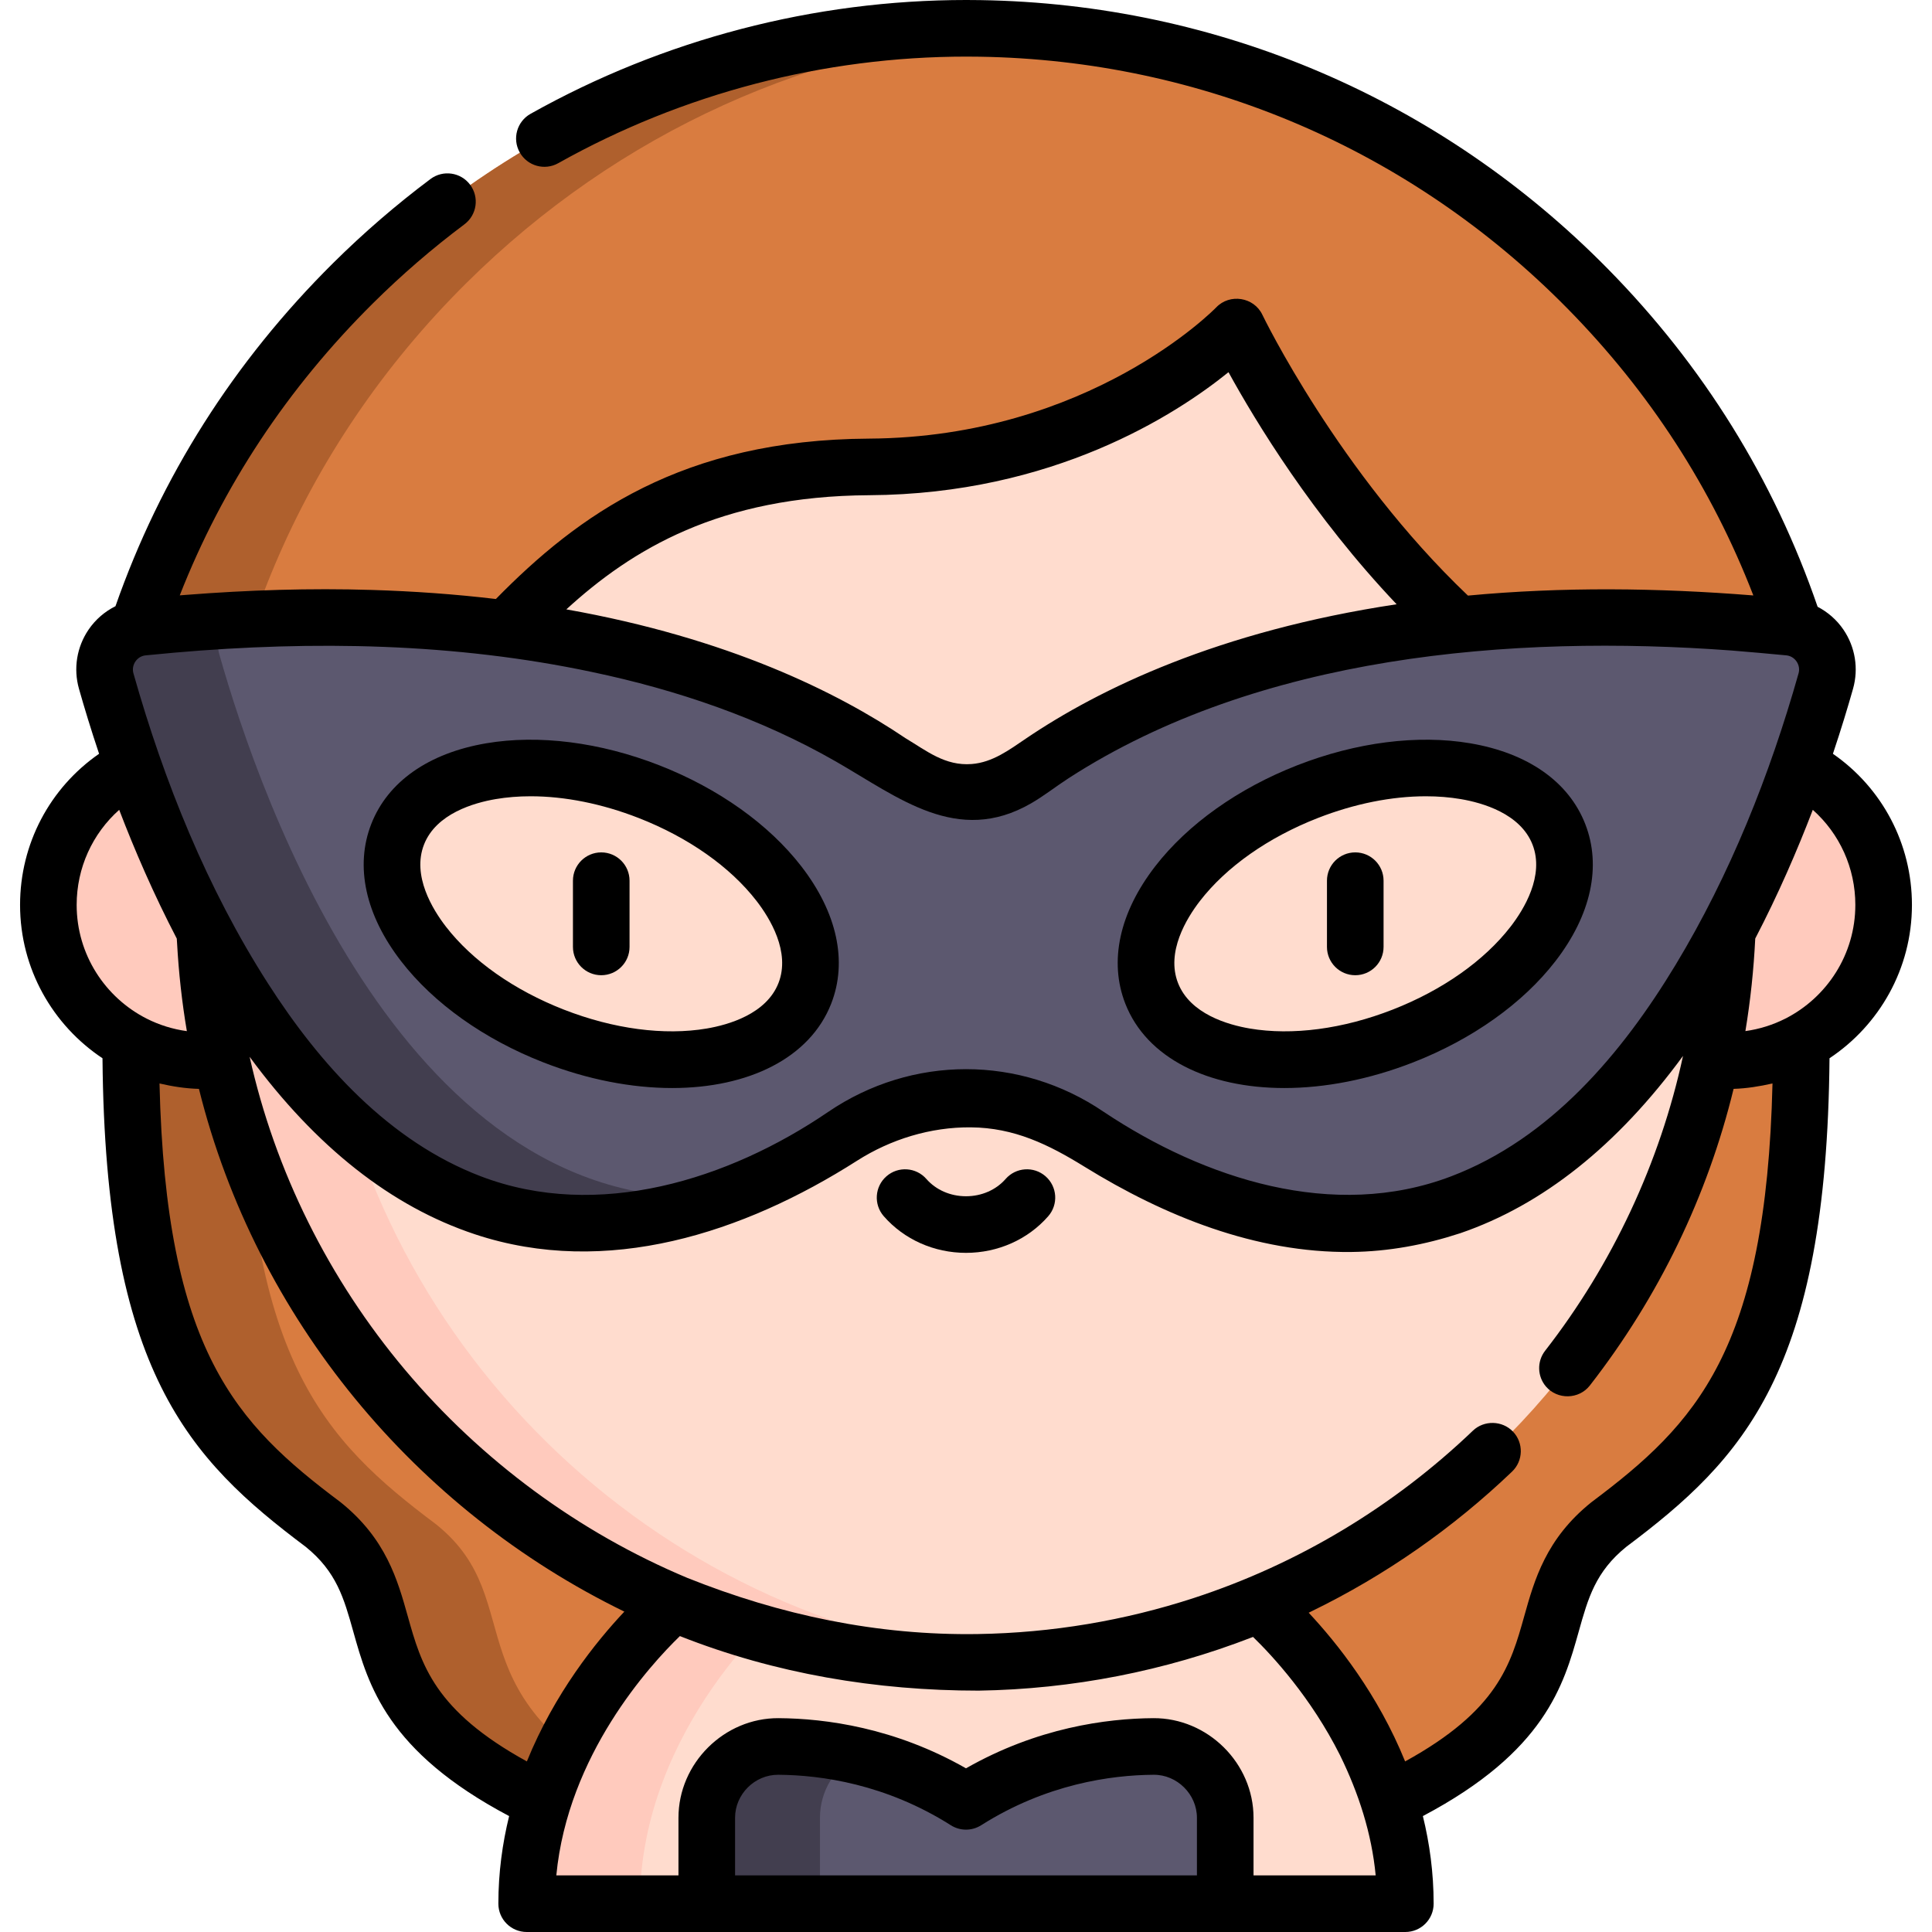 <svg id="Capa_1" enable-background="new 0 0 512 512" height="20" viewBox="0 0 512 512" width="20" xmlns="http://www.w3.org/2000/svg"><path d="m24.847 239.972v-2.633c.341-61.022 24.74-118.655 68.701-162.283 43.899-43.564 101.626-67.556 162.548-67.556 1.211 0 2.4.009 3.613.029 60.968.961 118.13 25.43 160.96 68.899 42.876 43.517 66.489 101.131 66.489 162.228z" fill="#d97c40"/><path d="m54.847 237.339c.341-61.022 24.74-118.655 68.702-162.283 40.312-40.006 92.289-63.49 147.69-67.063-3.827-.248-7.671-.405-11.53-.466-1.213-.02-2.402-.028-3.613-.028-60.921 0-118.648 23.992-162.547 67.557-43.962 43.627-68.361 101.26-68.702 162.283v2.633l30-.085v-2.548z" fill="#af602d"/><path d="m477.357 276.218c0 83.676-20.993 105.294-50.979 127.783-25.906 20.833-1.709 46.249-58.204 73.374h-224.35c-56.495-27.124-32.298-52.541-58.204-73.374-29.985-22.489-50.979-44.107-50.979-127.783z" fill="#d97c40"/><path d="m115.621 404.002c-29.985-22.489-50.979-44.107-50.979-127.783h-30c0 83.676 20.993 105.294 50.979 127.783 25.906 20.833 1.709 46.25 58.204 73.374h30c-56.495-27.125-32.298-52.541-58.204-73.374z" fill="#af602d"/><path d="m333.654 425.086h-155.308s-38.774 32.113-38.774 79.414h47.73l68.7-8.771 68.697 8.771h47.729c0-47.3-38.774-79.414-38.774-79.414z" fill="#ffdcce"/><path d="m208.346 425.086h-30s-38.774 32.113-38.774 79.414h30c0-47.3 38.774-79.414 38.774-79.414z" fill="#ffcabd"/><circle cx="457.906" cy="239.809" fill="#ffcabd" r="41.277"/><path d="m406.81 182.026c-49.865-34.208-79.053-95.408-79.053-95.408s-34.756 36.755-97.453 37.118-87.912 34.438-110.401 58.29l-52.785-14.114c-8.281 21.72-12.889 45.174-13.025 69.59v2.306c.621 111.215 93.95 202.484 205.154 200.731 110.014-1.735 198.662-91.457 198.662-201.884 0-19.661-2.824-38.661-8.065-56.63h-43.034z" fill="#ffdcce"/><path d="m85.989 266.008c5.861-7.127 9.381-16.252 9.381-26.2 0-10.1-3.633-19.348-9.656-26.522 1.688-13.102 4.661-25.829 8.784-38.054l-27.38-7.321c-3.788 9.935-6.796 20.235-8.971 30.82-1.334-.13-2.686-.2-4.054-.2-22.796 0-41.277 18.48-41.277 41.276s18.48 41.277 41.277 41.277c1.529 0 3.037-.09 4.523-.252 19.956 91.754 103.468 161.238 200.63 159.706 4.01-.063 7.987-.257 11.937-.551-94.364-7.096-172.263-80.878-185.194-173.979z" fill="#ffcabd"/><path d="m474.196 166.22c-113.861-11.737-175.732 19.35-202.252 38.622-9.523 6.92-22.363 6.92-31.886 0-26.521-19.272-88.391-50.359-202.252-38.622-6.948.716-11.562 7.547-9.661 14.268 13.229 46.761 67.971 201.759 194.945 120.799.2-.138.398-.274.597-.409 19.486-13.272 45.143-13.272 64.629 0 .198.135.397.271.597.409 126.974 80.96 181.716-74.038 194.945-120.799 1.9-6.721-2.715-13.552-9.662-14.268z" fill="#5c586f"/><path d="m58.144 173.487c-.909-3.214-.316-6.446 1.298-9.03-6.996.417-14.203.996-21.637 1.762-6.948.716-11.562 7.547-9.661 14.268 12.107 42.796 58.987 176.246 164.185 136.51-84.276 6.8-123.295-105.019-134.185-143.51z" fill="#423e4f"/><ellipse cx="159.336" cy="242.167" fill="#ffdcce" rx="34.756" ry="57.926" transform="matrix(.364 -.932 .932 .364 -124.205 302.481)"/><ellipse cx="359.159" cy="242.167" fill="#ffdcce" rx="57.926" ry="34.756" transform="matrix(.932 -.364 .364 .932 -63.491 147.261)"/><path d="m305.68 462.832c-13.069.092-31.316 2.914-49.68 14.544-18.364-11.629-36.612-14.452-49.68-14.544-10.485-.074-19.019 8.406-19.019 18.891v22.777h137.398v-22.777c0-10.485-8.534-18.965-19.019-18.891z" fill="#5c586f"/><path d="m226.959 465.252c-7.635-1.754-14.679-2.377-20.639-2.419-10.485-.074-19.019 8.406-19.019 18.891v22.776h30v-22.777c0-7.081 3.901-13.237 9.658-16.471z" fill="#423e4f"/><path d="m159.336 258.443c4.142 0 7.5-3.358 7.5-7.5v-17.551c0-4.142-3.358-7.5-7.5-7.5s-7.5 3.358-7.5 7.5v17.551c0 4.142 3.358 7.5 7.5 7.5z"/><path d="m359.159 258.443c4.142 0 7.5-3.358 7.5-7.5v-17.551c0-4.142-3.358-7.5-7.5-7.5s-7.5 3.358-7.5 7.5v17.551c0 4.142 3.358 7.5 7.5 7.5z"/><path d="m277.081 311.729c-3.118-2.726-7.856-2.408-10.583.711-2.543 2.91-6.37 4.579-10.498 4.579s-7.954-1.669-10.498-4.579c-2.727-3.119-7.464-3.437-10.583-.711s-3.437 7.464-.711 10.583c5.393 6.168 13.335 9.707 21.792 9.707s16.399-3.538 21.792-9.707c2.726-3.12 2.407-7.857-.711-10.583z"/><path d="m27.162 280.45c.721 83.055 22.824 106.186 53.854 129.473 8.163 6.606 10.123 13.595 12.601 22.434 3.996 14.254 8.937 31.811 41.308 48.923-1.785 7.25-2.852 15.011-2.852 23.221 0 4.142 3.358 7.5 7.5 7.5h232.856c4.142 0 7.5-3.358 7.5-7.5 0-8.21-1.067-15.97-2.852-23.221 32.371-17.112 37.312-34.668 41.308-48.923 2.478-8.839 4.437-15.828 12.601-22.434 31.03-23.287 53.132-46.418 53.853-129.473 13.154-8.746 21.845-23.695 21.845-40.641 0-16.183-7.883-31.003-20.941-40.05 2.179-6.494 3.947-12.337 5.331-17.229 1.513-5.347.59-11.052-2.531-15.651-1.768-2.605-4.139-4.662-6.856-6.077-11.599-33.737-30.303-63.887-55.675-89.638-44.22-44.88-103.239-70.142-166.183-71.134-1.253-.021-2.482-.03-3.733-.03-40.376 0-80.314 10.432-115.496 30.167-3.612 2.026-4.898 6.598-2.872 10.21s6.598 4.898 10.21 2.872c32.946-18.48 70.346-28.249 108.158-28.249 1.17 0 2.32.009 3.495.028 58.987.93 114.295 24.604 155.735 66.663 21.791 22.117 38.349 47.674 49.327 76.108-.073-.006-.145-.011-.219-.017-25.084-2-50.341-2.297-75.412.057-34.244-32.581-54.281-74.004-54.494-74.449-2.232-4.666-8.635-5.677-12.206-1.938-.329.345-33.579 34.446-92.06 34.786-49.5.287-77.014 20.259-98.849 42.504-10.895-1.292-21.849-2.063-32.814-2.4-16.43-.505-32.884.023-49.264 1.304-.544.043-1.082.081-1.629.126-.023.002-.045.003-.068.005 11.348-28.914 28.534-54.907 51.195-77.395 7.561-7.503 15.717-14.547 24.244-20.935 3.315-2.484 3.989-7.185 1.505-10.5-2.483-3.314-7.184-3.989-10.5-1.505-9.079 6.802-17.765 14.302-25.816 22.292-26.314 26.115-45.687 56.694-57.665 90.917-2.838 1.417-5.312 3.531-7.142 6.228-3.121 4.6-4.044 10.304-2.531 15.651 1.384 4.892 3.152 10.735 5.331 17.229-13.058 9.047-20.941 23.867-20.941 40.05-.001 16.946 8.69 31.895 21.844 40.641zm80.898 147.858c-2.695-9.613-5.75-20.509-17.738-30.15-.066-.053-.133-.104-.2-.155-27.614-20.711-46.164-40.042-47.853-110.873.017.004.034.007.051.011 3.425.794 6.881 1.332 10.401 1.425 15.189 60.998 57.458 111.606 112.74 138.531-7.5 7.958-18.529 21.67-25.833 39.701-24.566-13.511-27.976-25.675-31.568-38.49zm-61.84-255.347c36.873-3.209 74.379-2.57 110.688 5.131 22.467 4.715 44.628 12.257 64.59 23.705 16.629 9.536 32.199 22.37 51.743 11.103 3.462-1.996 6.597-4.499 9.95-6.666 50.386-32.557 117.268-38.177 175.759-33.835 2.533.188 12.215 1.047 14.476 1.281 2.293.238 3.835 2.565 3.212 4.766-7.605 26.879-18.134 53.335-32.609 77.281-14.179 23.454-33.192 46.016-59.481 56.021-31.183 11.868-65.456.634-92.012-17.07-22.196-15.118-50.878-15.117-73.095.015-26.32 17.927-61.005 28.859-91.989 17.055-24.346-9.277-42.703-29.688-56.444-51.14-16.129-25.178-27.522-53.458-35.648-82.164-.626-2.216.927-4.527 3.214-4.763 2.547-.258 5.096-.498 7.646-.72zm270.979 324.039h-122.398s0-15.266 0-15.277c0-6.241 5.223-11.436 11.466-11.391 11.345.08 28.485 2.466 45.72 13.38 2.45 1.552 5.575 1.552 8.025 0 17.235-10.914 34.375-13.3 45.72-13.38 6.22-.044 11.467 5.184 11.467 11.391zm15 0s0-15.265 0-15.277c0-14.46-12.137-26.482-26.572-26.391-12.422.087-30.776 2.535-49.627 13.293-18.85-10.758-37.204-13.206-49.627-13.293-14.458-.101-26.572 11.951-26.572 26.391v15.277h-32.37c3.055-31.922 24.75-55.665 32.748-63.42 25.28 9.991 52.054 14.458 79.186 14.458 24.784-.388 49.314-5.175 72.423-14.128.093-.036.187-.069.28-.105 5.12 4.974 15.354 16.015 23.048 31.339.011.023.023.046.034.07 4.899 10.006 8.364 20.658 9.42 31.786zm137.532-209.871c-1.689 70.832-20.238 90.162-47.853 110.873-.067.051-.134.103-.2.155-11.989 9.641-15.043 20.537-17.738 30.15-3.593 12.815-7.003 24.979-31.569 38.49-7.216-17.813-18.065-31.409-25.558-39.408.269-.129.533-.265.801-.396 19.471-9.478 37.453-22.035 53.099-37.004 2.993-2.863 3.098-7.611.235-10.604-2.827-2.954-7.654-3.071-10.612-.242-21.016 20.099-46.295 35.314-73.947 44.341-18.318 5.979-37.587 9.245-57.26 9.556-26.59.418-52.342-5.026-76.954-14.872-.01-.004-.02-.007-.03-.011-28.695-12.024-54.549-31.073-74.767-55.089-20.266-24.075-34.502-52.76-41.224-83.003 17.609 23.941 37.597 39.694 59.705 47.032 34.871 11.574 71.265-.36 101.262-19.487 8.949-5.706 19.508-8.942 30.145-8.853 11.532.097 20.576 4.53 30.144 10.44 21.167 13.075 45.383 22.862 70.61 22.592h.08c9.875-.116 19.524-1.905 28.892-4.976 21.843-7.482 41.603-23.22 59.027-46.984-6.086 28.219-18.71 55.225-36.542 78.131-2.228 2.862-2.055 6.829.215 9.481 3.044 3.554 8.748 3.441 11.628-.259 18.305-23.518 31.171-50.192 38.102-78.621 3.462-.104 6.885-.661 10.257-1.421.018-.004.035-.007.052-.011zm21.952-47.32c0 13.137-7.543 24.539-18.521 30.122-3.327 1.69-6.918 2.808-10.612 3.321 1.339-8.118 2.209-16.306 2.606-24.524 6.096-11.704 11.148-23.387 15.255-34.114 7.097 6.317 11.272 15.396 11.272 25.195zm-261.334-108.573c48.753-.283 81.292-21.347 95.217-32.602 7.121 12.959 22.337 38.104 44.557 61.504-47.316 7.125-78.819 22.441-98.218 35.576-4.444 3.006-8.847 6.33-14.39 6.762-7.048.546-11.889-3.454-17.563-6.858-18.049-12.187-46.992-26.52-89.865-34.128 17.354-15.87 40.569-30.024 80.262-30.254zm-198.759 83.379c4.107 10.729 9.161 22.416 15.26 34.123.021.421.058.843.081 1.265.425 7.729 1.285 15.575 2.589 23.26-3.712-.507-7.327-1.628-10.668-3.325-10.985-5.581-18.534-16.987-18.534-30.128-.001-9.8 4.175-18.879 11.272-25.195z"/><path d="m143.963 281.527c11.801 4.609 23.521 6.812 34.168 6.812 20.184 0 36.504-7.919 42.147-22.369 4.374-11.198 1.563-24.118-7.915-36.38-8.622-11.155-21.995-20.667-37.655-26.783-15.66-6.117-31.94-8.187-45.84-5.828-15.279 2.592-26.103 10.187-30.476 21.385-4.374 11.198-1.563 24.118 7.915 36.379 8.623 11.156 21.996 20.668 37.656 26.784zm-31.598-57.705c3.213-8.226 13.292-11.083 19.013-12.054 2.949-.5 6.047-.748 9.252-.748 9.032 0 18.905 1.964 28.622 5.759 13.165 5.142 24.261 12.949 31.244 21.984 3.549 4.592 9.024 13.523 5.811 21.75-3.213 8.226-13.292 11.083-19.014 12.054-11.26 1.911-24.709.13-37.874-5.012s-24.261-12.949-31.245-21.984c-3.548-4.592-9.022-13.523-5.809-21.749z"/><path d="m340.364 288.339c10.646 0 22.37-2.203 34.168-6.812 15.66-6.116 29.033-15.628 37.655-26.783 9.478-12.262 12.289-25.182 7.915-36.379-4.374-11.198-15.197-18.793-30.476-21.385-13.901-2.359-30.18-.289-45.84 5.828s-29.033 15.628-37.655 26.783c-9.478 12.262-12.289 25.182-7.915 36.38 5.644 14.45 21.961 22.368 42.148 22.368zm-22.365-49.575c6.984-9.035 18.08-16.842 31.245-21.984 9.718-3.796 19.59-5.759 28.622-5.759 3.204 0 6.304.248 9.252.748 5.722.971 15.8 3.828 19.013 12.054s-2.262 17.157-5.811 21.749c-6.984 9.035-18.08 16.843-31.245 21.984-13.164 5.142-26.613 6.922-37.874 5.011-5.722-.971-15.8-3.828-19.014-12.054-3.212-8.226 2.263-17.158 5.812-21.749z"/></svg>
